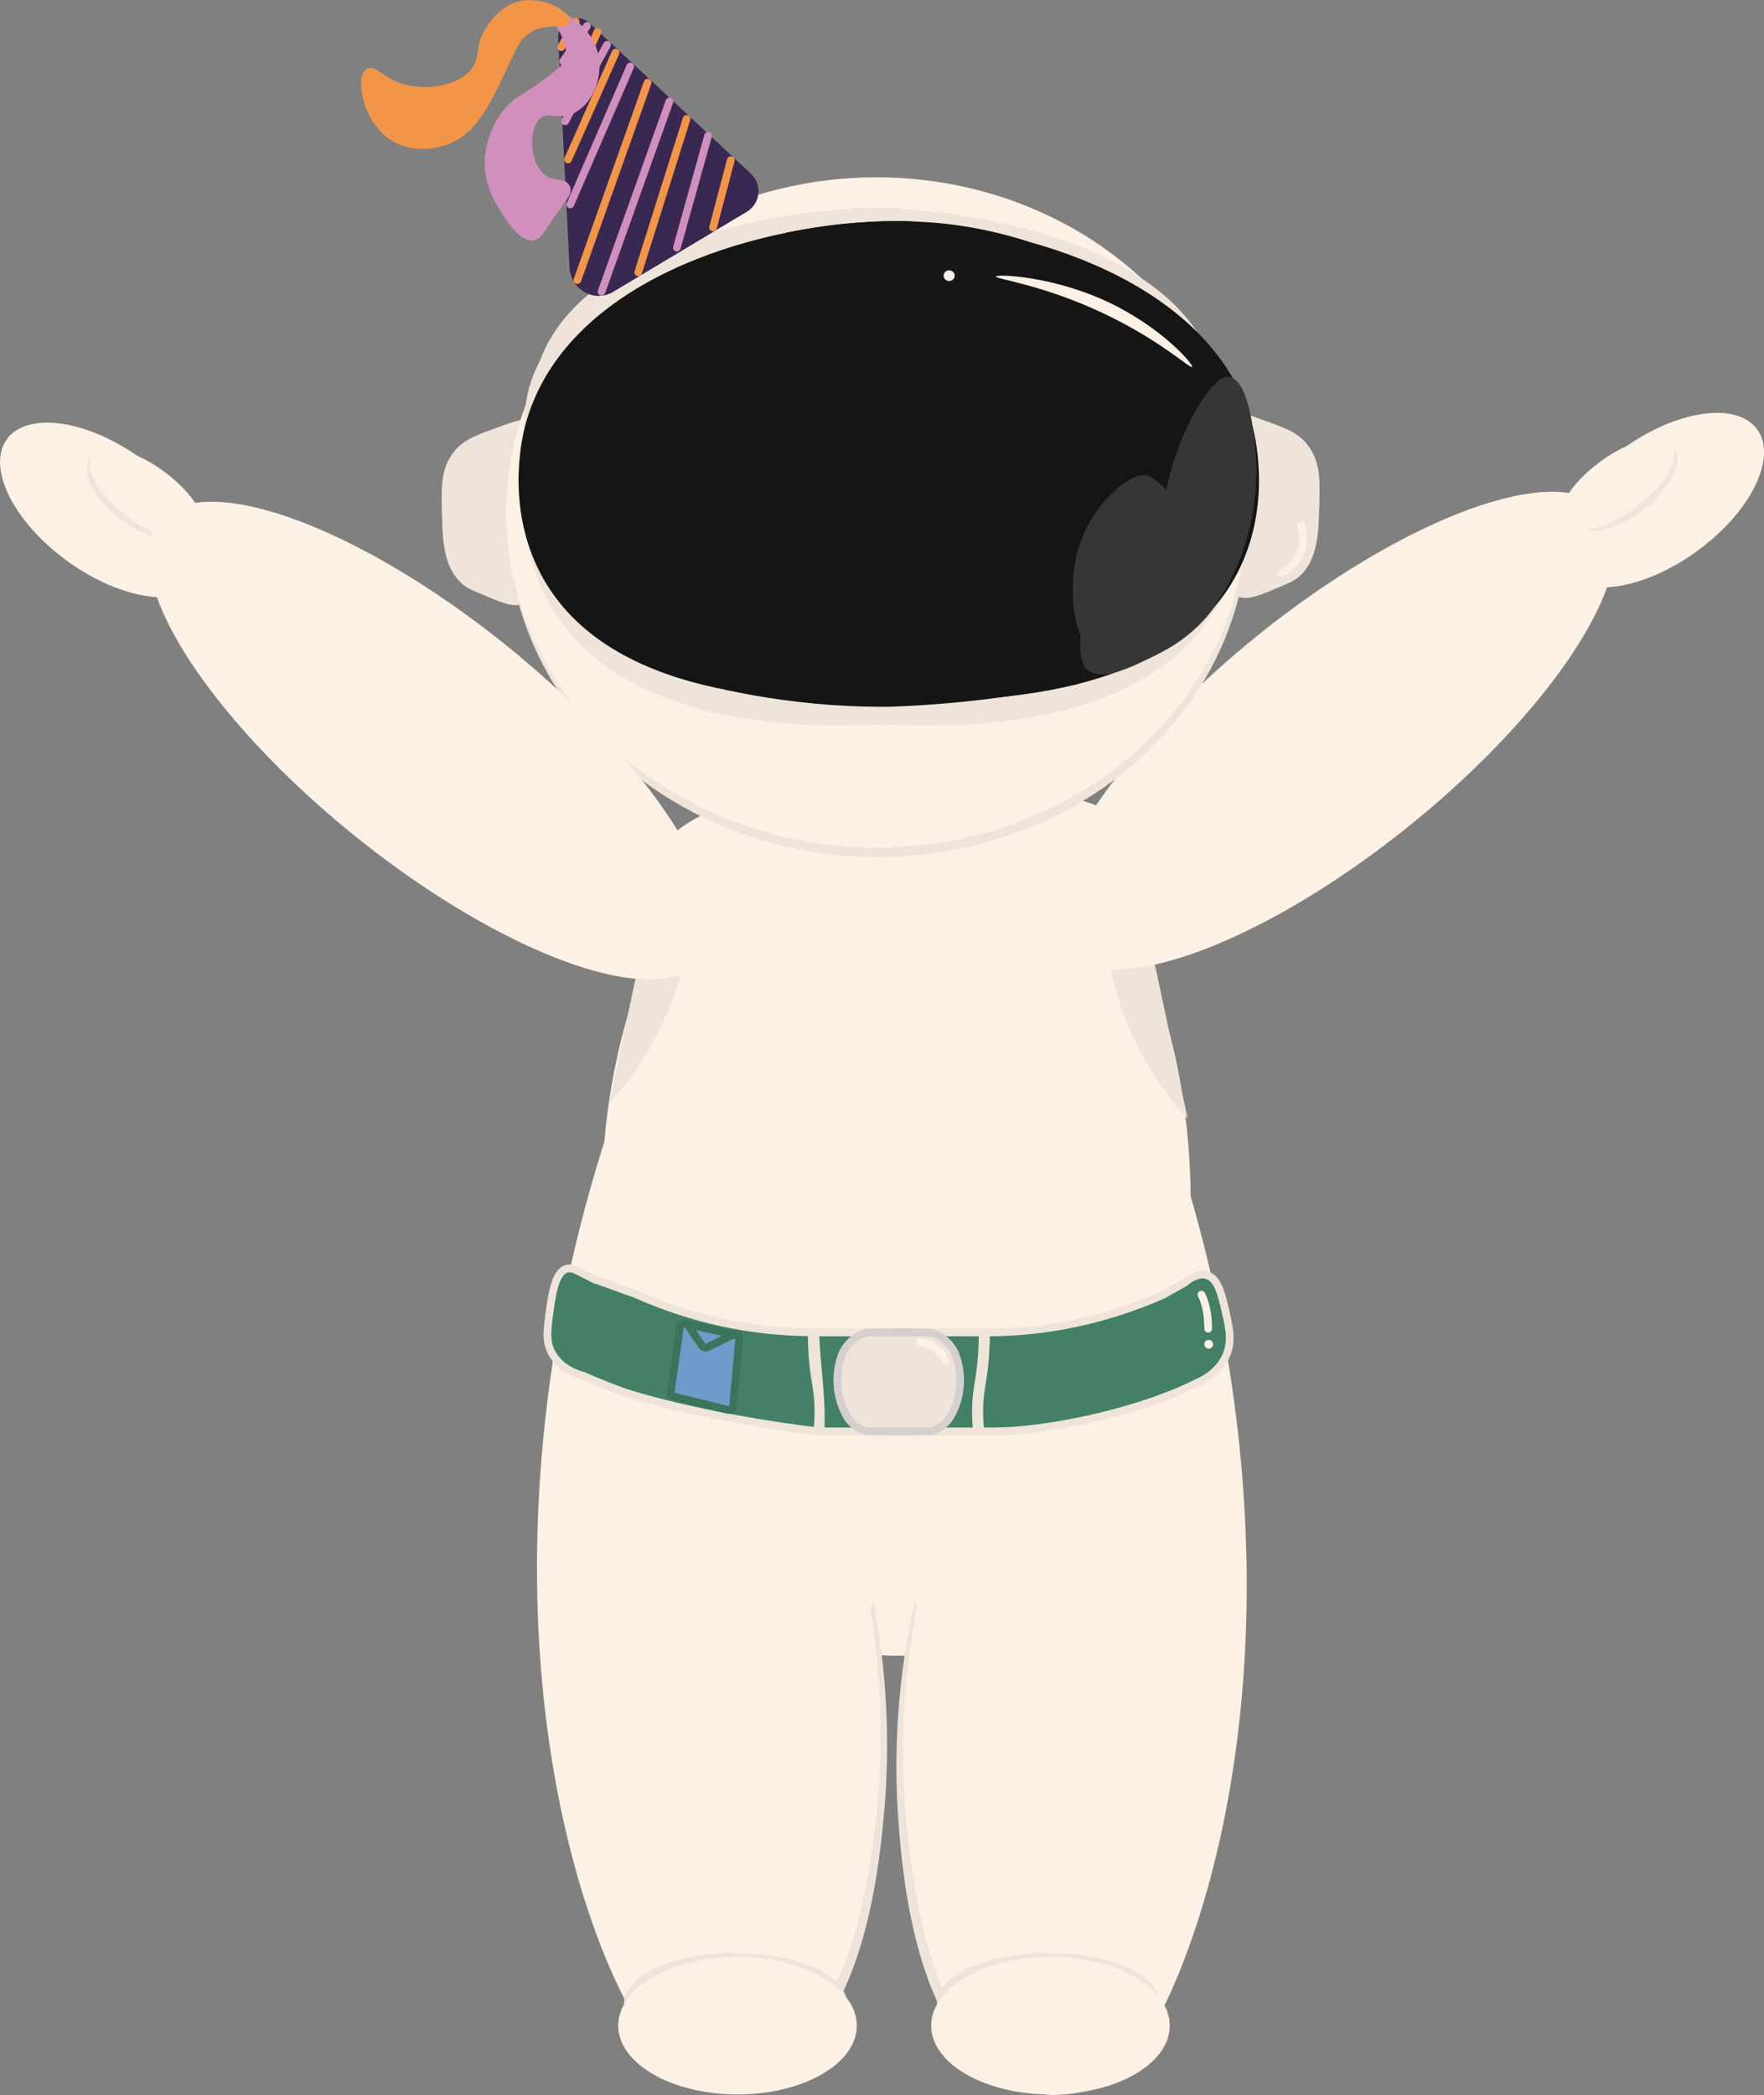 <?xml version="1.0" encoding="UTF-8"?>
<svg id="Layer_2" data-name="Layer 2" xmlns="http://www.w3.org/2000/svg" viewBox="0 0 229.23 272.15">
  <rect x="0" y="0" width="229.23" height="272.15" fill="#808080" stroke="none"/>
  <defs>
    <style>
      .cls-1 {
        stroke: #e5dede;
      }

      .cls-1, .cls-2, .cls-3, .cls-4, .cls-5, .cls-6, .cls-7, .cls-8, .cls-9, .cls-10, .cls-11, .cls-12, .cls-13, .cls-14, .cls-15, .cls-16, .cls-17 {
        stroke-miterlimit: 10;
      }

      .cls-1, .cls-2, .cls-3, .cls-4, .cls-5, .cls-6, .cls-7, .cls-8, .cls-9, .cls-10, .cls-11, .cls-13, .cls-15, .cls-17 {
        stroke-linecap: round;
      }

      .cls-1, .cls-2, .cls-7, .cls-11, .cls-12, .cls-18 {
        fill: #eee4da;
      }

      .cls-2 {
        stroke: #d5cfcf;
      }

      .cls-3, .cls-19 {
        fill: #6d9bca;
      }

      .cls-3, .cls-17 {
        stroke: #3c735b;
      }

      .cls-20 {
        fill: #151515;
      }

      .cls-20, .cls-21, .cls-22, .cls-23, .cls-19, .cls-24, .cls-18 {
        stroke-width: 0px;
      }

      .cls-4 {
        fill: #438066;
      }

      .cls-4, .cls-11, .cls-12, .cls-14, .cls-15, .cls-16 {
        stroke: #eee4da;
      }

      .cls-5, .cls-6, .cls-9, .cls-14 {
        fill: none;
      }

      .cls-5, .cls-10 {
        stroke: #d08fbd;
      }

      .cls-21 {
        fill: #f1e4da;
      }

      .cls-6, .cls-7 {
        stroke: #fdf0e5;
      }

      .cls-22 {
        fill: #fdf0e5;
      }

      .cls-23 {
        fill: #363636;
      }

      .cls-8 {
        stroke: #392851;
      }

      .cls-8, .cls-17 {
        fill: #392851;
      }

      .cls-9, .cls-13 {
        stroke: #f39547;
      }

      .cls-10 {
        fill: #d08fbd;
      }

      .cls-13, .cls-24, .cls-15, .cls-16 {
        fill: #f39547;
      }
    </style>
  </defs>
  <g id="Layer_16" data-name="Layer 16">
    <g id="Fejre">
      <g id="fejre">
        <ellipse class="cls-22" cx="118.27" cy="112.62" rx="33.06" ry="11.72"/>
        <path class="cls-12" d="M68.91,55.19c-.73-.42-1.85-.01-4.07.8-2.5.91-4.37,1.5-5.57,3.15-1.5,2.05-1.44,4.16-1.33,7.92.09,3.09.19,6.5,2.53,8.48.53.45,1.13.68,2.3,1.18,2.36,1.01,4,1.71,5.04,1.25,1.69-.74.96-4.15,1.27-11.03.33-7.34,1.49-10.8-.18-11.75Z"/>
        <path class="cls-12" d="M159.96,54.25c.73-.42,1.85-.01,4.07.8,2.5.91,4.37,1.5,5.57,3.15,1.5,2.05,1.44,4.16,1.33,7.92-.09,3.09-.19,6.5-2.53,8.48-.53.45-1.13.68-2.3,1.18-2.36,1.01-4,1.71-5.04,1.25-1.69-.74-.96-4.15-1.27-11.03-.33-7.34-1.49-10.8.18-11.75Z"/>
        <ellipse id="krop" class="cls-22" cx="116.46" cy="156.14" rx="38.27" ry="58.94"/>
        <path id="ben1_skygge" data-name="ben1 skygge" class="cls-18" d="M113.52,208c2.19,11.7,1.93,21.3,1.36,27.51-.49,5.43-2.15,23.77-11.02,30.95-1.19.96-4.29,3.47-8.46,3.48,0,0-3.3,0-6.61-2.09"/>
        <path id="ben_1" data-name="ben 1" class="cls-22" d="M112.08,203.82c3.01,13.76,2.56,25.02,1.8,31.99-.59,5.41-2.57,23.69-11.67,30.7-1.22.94-4.4,3.39-8.62,3.33,0,0-3.34-.05-6.66-2.21-5.84-3.79-20.95-34.61-16.26-81.5,1.68-16.76,7.05-47.23,27.7-81.2"/>
        <path id="ben2_skygge" data-name="ben2 skygge" class="cls-18" d="M118.85,207.98c-2.64,11.99-2.58,21.89-2.12,28.3.4,5.6,1.76,24.52,11.16,32.1,1.26,1.02,4.54,3.67,9.05,3.77,0,0,3.56.08,7.19-2.01"/>
        <path id="ben_2" data-name="ben 2" class="cls-22" d="M119.71,206.05c-3.01,13.76-2.56,25.02-1.8,31.99.59,5.41,2.57,23.69,11.67,30.7,1.22.94,4.4,3.39,8.62,3.33,0,0,3.34-.05,6.66-2.21,5.84-3.79,20.95-34.61,16.26-81.5-1.68-16.76-7.05-47.23-27.7-81.2"/>
        <path id="arm2_skygge" data-name="arm2 skygge" class="cls-18" d="M154.33,145.29c-2.37-2.52-4.54-5.57-6.32-9.05-5.26-10.26-5.56-21.08-1.36-27.06"/>
        <ellipse id="arm_2" data-name="arm 2" class="cls-22" cx="173.29" cy="94.91" rx="45.34" ry="15.81" transform="translate(-21.16 129.93) rotate(-38.92)"/>
        <g id="hånd_2" data-name="hånd 2">
          <ellipse class="cls-22" cx="215.67" cy="64.95" rx="15.65" ry="8.21" transform="translate(2.93 138.93) rotate(-35.93)"/>
          <ellipse class="cls-21" cx="210.79" cy="63.06" rx="8.31" ry="4.17" transform="translate(3.11 135.7) rotate(-35.93)"/>
          <ellipse class="cls-22" cx="210.18" cy="62.98" rx="8.76" ry="3.76" transform="translate(3.04 135.33) rotate(-35.93)"/>
        </g>
        <ellipse id="hoved_skygge" data-name="hoved skygge" class="cls-18" cx="114.08" cy="67.79" rx="48.12" ry="43.54"/>
        <ellipse id="hoved" class="cls-22" cx="113.89" cy="66.57" rx="48.12" ry="43.54"/>
        <g id="fod1">
          <path class="cls-14" d="M109.57,260.31c0-3.38-6.26-6.12-13.99-6.12s-13.99,2.74-13.99,6.12"/>
          <ellipse class="cls-22" cx="95.84" cy="263.13" rx="15.5" ry="8.94"/>
        </g>
        <g id="fod2">
          <path class="cls-14" d="M150.24,260.31c0-3.38-6.26-6.12-13.99-6.12s-13.99,2.74-13.99,6.12"/>
          <ellipse class="cls-22" cx="136.51" cy="263.13" rx="15.5" ry="8.94"/>
        </g>
        <g>
          <g id="glasrim">
            <g id="glasrim-2" data-name="glasrim">
              <g id="glasrim-3" data-name="glasrim">
                <path class="cls-12" d="M115.94,90.59c-11.24.64-35.98.21-43.9-17.11-4.01-8.76-1.78-17.61-1.46-18.79,4.61-17.32,25.67-25.1,42.4-26.21l-1.58,61.77c.98.09,2.54.24,4.54.34Z"/>
                <path class="cls-12" d="M120.47,90.25c-.98.09-2.54.24-4.54.34-1.99-.11-3.56-.26-4.54-.34l1.58-61.77c1.01-.07,1.99-.11,2.96-.13,1.01-.02,1.99,0,2.95.02v.11l1.58,61.77Z"/>
                <path class="cls-12" d="M159.84,73.48c-7.92,17.32-32.66,17.75-43.9,17.11,1.99-.11,3.56-.26,4.54-.34l-1.58-61.77c16.73,1.11,37.8,8.89,42.41,26.21.31,1.19,2.54,10.03-1.46,18.79Z"/>
                <path class="cls-12" d="M120.47,90.25c-.98.09-2.54.24-4.54.34-1.99-.11-3.56-.26-4.54-.34l1.58-61.77v-.11c.96-.03,1.95-.04,2.96-.02.97.02,1.95.07,2.95.13l1.58,61.77Z"/>
              </g>
              <line class="cls-12" x1="118.92" y1="29.57" x2="120.47" y2="90.25"/>
              <line class="cls-12" x1="112.9" y1="30.01" x2="111.4" y2="90.2"/>
              <ellipse class="cls-12" cx="115.94" cy="40.07" rx="22.3" ry="10.65"/>
              <ellipse class="cls-12" cx="116.77" cy="79.02" rx="22.3" ry="10.65"/>
            </g>
            <g id="glasrim-4" data-name="glasrim">
              <path class="cls-12" d="M114.88,93.6c-11.24.64-35.98.21-43.9-17.11-4.01-8.76-1.78-17.61-1.46-18.79,4.61-17.32,25.67-25.1,42.4-26.21l-1.58,61.77c.98.09,2.54.24,4.54.34Z"/>
              <path class="cls-12" d="M119.41,93.26c-.98.09-2.54.24-4.54.34-1.99-.11-3.56-.26-4.54-.34l1.58-61.77c1.01-.07,1.99-.11,2.96-.13,1.01-.02,1.99,0,2.95.02v.11l1.58,61.77Z"/>
              <path class="cls-12" d="M158.78,76.49c-7.92,17.32-32.66,17.75-43.9,17.11,1.99-.11,3.56-.26,4.54-.34l-1.58-61.77c16.73,1.11,37.8,8.89,42.41,26.21.31,1.19,2.54,10.03-1.46,18.79Z"/>
              <path class="cls-12" d="M119.41,93.26c-.98.09-2.54.24-4.54.34-1.99-.11-3.56-.26-4.54-.34l1.58-61.77v-.11c.96-.03,1.95-.04,2.96-.02.97.02,1.95.07,2.95.13l1.58,61.77Z"/>
            </g>
            <line class="cls-12" x1="117.86" y1="32.57" x2="119.41" y2="93.26"/>
            <line class="cls-12" x1="111.84" y1="33.02" x2="110.34" y2="93.21"/>
            <ellipse class="cls-12" cx="114.88" cy="43.08" rx="22.3" ry="10.65"/>
            <ellipse class="cls-12" cx="115.71" cy="82.02" rx="22.3" ry="10.65"/>
          </g>
          <g id="glasrim-5" data-name="glasrim">
            <g id="glasrim-6" data-name="glasrim">
              <g id="glasrim-7" data-name="glasrim">
                <path class="cls-12" d="M113.82,74.69c-10.74.49-34.37.16-41.94-12.97-3.83-6.64-1.71-13.34-1.4-14.24,4.4-13.13,24.52-19.02,40.51-19.86l-1.51,46.81c.93.07,2.43.18,4.33.26Z"/>
                <path class="cls-12" d="M118.15,74.43c-.93.07-2.43.18-4.33.26-1.9-.08-3.4-.2-4.33-.26l1.51-46.81c.96-.05,1.9-.09,2.83-.1.96-.01,1.9,0,2.82.01v.09l1.51,46.81Z"/>
                <path class="cls-12" d="M155.76,61.73c-7.57,13.13-31.2,13.45-41.94,12.97,1.9-.08,3.4-.2,4.33-.26l-1.51-46.81c15.99.84,36.11,6.73,40.51,19.86.3.9,2.43,7.6-1.4,14.24Z"/>
                <path class="cls-12" d="M118.15,74.43c-.93.07-2.43.18-4.33.26-1.9-.08-3.4-.2-4.33-.26l1.51-46.81v-.09c.91-.02,1.86-.03,2.83-.01.92.01,1.86.05,2.82.1l1.51,46.81Z"/>
              </g>
              <line class="cls-12" x1="116.67" y1="28.45" x2="118.15" y2="74.43"/>
              <line class="cls-12" x1="110.92" y1="28.79" x2="109.49" y2="74.39"/>
              <ellipse class="cls-12" cx="113.82" cy="36.41" rx="21.3" ry="8.07"/>
              <ellipse class="cls-12" cx="114.61" cy="65.92" rx="21.3" ry="8.07"/>
            </g>
            <g id="glasrim-8" data-name="glasrim">
              <path class="cls-12" d="M112.81,76.97c-10.74.49-34.37.16-41.94-12.97-3.83-6.64-1.71-13.34-1.4-14.24,4.4-13.13,24.52-19.02,40.51-19.86l-1.51,46.81c.93.07,2.43.18,4.33.26Z"/>
              <path class="cls-12" d="M117.14,76.71c-.93.07-2.43.18-4.33.26-1.9-.08-3.4-.2-4.33-.26l1.51-46.81c.96-.05,1.9-.09,2.83-.1.96-.01,1.9,0,2.82.01v.09l1.51,46.81Z"/>
              <path class="cls-12" d="M154.74,64c-7.57,13.13-31.2,13.45-41.94,12.97,1.9-.08,3.4-.2,4.33-.26l-1.51-46.81c15.99.84,36.11,6.73,40.51,19.86.3.9,2.43,7.6-1.4,14.24Z"/>
              <path class="cls-12" d="M117.14,76.71c-.93.07-2.43.18-4.33.26-1.9-.08-3.4-.2-4.33-.26l1.51-46.81v-.09c.91-.02,1.86-.03,2.83-.01.92.01,1.86.05,2.82.1l1.51,46.81Z"/>
            </g>
            <line class="cls-12" x1="115.65" y1="30.73" x2="117.14" y2="76.71"/>
            <line class="cls-12" x1="109.9" y1="31.06" x2="108.47" y2="76.67"/>
            <ellipse class="cls-12" cx="112.81" cy="38.69" rx="21.3" ry="8.07"/>
            <ellipse class="cls-12" cx="113.6" cy="68.2" rx="21.3" ry="8.07"/>
          </g>
        </g>
        <g id="glas">
          <path class="cls-20" d="M115.5,90.78c-11.69.64-37.41.21-45.65-17.06-4.17-8.73-1.86-17.55-1.52-18.73,4.79-17.27,26.69-25.02,44.09-26.12l-1.64,61.57c1.01.09,2.64.24,4.72.34Z"/>
          <path class="cls-20" d="M120.22,90.43c-1.01.09-2.64.24-4.72.34-2.07-.1-3.7-.26-4.72-.34l1.64-61.57c1.05-.07,2.07-.11,3.08-.13,1.05-.02,2.07,0,3.07.02v.11l1.65,61.57Z"/>
          <path class="cls-20" d="M161.15,73.72c-8.24,17.27-33.96,17.69-45.65,17.06,2.07-.1,3.7-.26,4.72-.34l-1.65-61.57c17.4,1.11,39.3,8.86,44.1,26.12.33,1.18,2.64,10-1.52,18.73Z"/>
          <path class="cls-20" d="M140.04,88.86c-6.19,1.29-12.95,2.28-20.21,2.74-1.46.09-2.89.16-4.31.21-1.68.01-3.42-.02-5.21-.1-5.95-.28-11.35-1.08-16.1-2.12,2.65-19.78,5.31-39.56,7.96-59.35h0c5.45-1.15,10.03-1.46,13.33-1.5,3.07-.04,5.34.14,5.82.18,5.21.43,9.42,1.53,12.31,2.47,2.14,19.16,4.27,38.32,6.41,57.48Z"/>
        </g>
        <path class="cls-22" d="M154.91,47.68c.27-.27-4.08-5.36-11.39-8.66-7.05-3.19-14-3.43-14.1-3.1-.08.3,5.37.97,12.58,4.15,8.27,3.65,12.65,7.86,12.9,7.6Z"/>
        <ellipse class="cls-22" cx="123.34" cy="35.81" rx=".72" ry=".69"/>
        <path class="cls-23" d="M140.39,82.22c.04-3.12.23-12.9.46-12.91.53-.01.07,12.8-.46,12.91-.4.08-2.25-6.78.46-12.91,2.05-4.64,6.46-8.28,8.44-7.48.8.32,2.27,1.8,2.27,1.8,1.29-6.36,4.04-10.68,4.04-10.68,1.1-1.74,2.56-4.04,4.01-3.98,2.42.1,3.19,6.42,3.36,7.8.03.24.08.62.13,1.12,1.36,13.8-6.31,22.27-6.31,22.27-2.74,3.1-5.51,4.43-7.62,5.45-2.58,1.24-6.31,3.04-8.01,1.26-.79-.83-.81-2.08-.77-4.66Z"/>
        <g id="bælte">
          <path class="cls-4" d="M75.14,178.43c1.25.55,3.36,1.46,5.51,2.25,2.68.98,12.23,3.61,25.52,5.24h11.41c.05-4.28.16-8.57.2-12.85h-12.17c-7.86,0-15.66-1.69-23.05-4.98-2.07-.74-4.14-1.49-6.21-2.23"/>
          <polygon class="cls-19" points="95 173.65 89.14 172.37 88.67 174.64 94.53 175.92 95 173.65"/>
          <path class="cls-15" d="M130.94,173.05c-.33,0-.66.02-.99.02h-12.17c.05,4.28.15,8.57.2,12.85h11.41c.67,0,1.34-.03,2.01-.05-.24-4.27-.4-8.54-.47-12.82Z"/>
          <rect class="cls-16" x="117.11" y="173.61" width="1.8" height="11.74"/>
          <rect class="cls-24" x="116.62" y="173.06" width="3.26" height="12.85"/>
          <path class="cls-3" d="M96.07,173.76l-.81,8.96c-.03.3-.37.5-.7.42l-7.04-1.74c-.25-.06-.41-.27-.37-.49l1.22-8.61c.06-.44.75-.57,1.01-.19l1.85,2.73c.15.22.47.29.73.16l3.31-1.65c.38-.19.84.05.8.42Z"/>
          <line class="cls-17" x1="88.83" y1="171.87" x2="95.91" y2="173.52"/>
          <path class="cls-1" d="M118.73,185.92h-5.6c-.36-.06-1.09-.23-1.82-.85-.7-.59-1.06-1.29-1.22-1.65-.33-.66-.87-1.98-.94-3.74-.08-1.81.38-3.2.65-3.9.21-.43.66-1.23,1.51-1.87.72-.55,1.42-.76,1.83-.85h5.59"/>
          <path class="cls-1" d="M115.5,185.92h5.6c.36-.06,1.09-.23,1.82-.85.7-.59,1.06-1.29,1.22-1.65.33-.66.87-1.98.94-3.74.08-1.81-.38-3.2-.65-3.9-.21-.43-.66-1.23-1.51-1.87-.72-.55-1.42-.76-1.83-.85h-5.59"/>
          <path class="cls-7" d="M123.34,176.78c-.17-.36-.47-.9-1.03-1.4-.92-.82-1.93-1-2.35-1.05"/>
          <rect class="cls-24" x="129.43" y="173.61" width="3.99" height="11.74"/>
          <path class="cls-4" d="M155.54,179.63c-1.22.62-2.15,1.01-2.29,1.07-11.13,4.62-21.84,5.16-21.84,5.16-.79.04-2.08.09-3.68.08h-11.41c-.05-4.28-.16-8.57-.2-12.85h12.17c7.86,0,15.66-1.69,23.05-4.98.87-.49,1.74-.99,2.61-1.48"/>
          <path class="cls-4" d="M151.33,168.1l2.61-1.48c.49-.41,1.68-1.31,2.84-.99,1.49.4,1.98,2.56,2.47,4.69.52,2.3.92,4.05,0,5.95-1,2.1-2.95,3.04-3.72,3.36"/>
          <path class="cls-4" d="M105.92,173.09c.02.14.03.28.04.43.17,4.2.89,8.23.66,12.42h9.29c.05-4.28.16-8.57.2-12.85h-10.2Z"/>
          <rect class="cls-16" x="114.99" y="173.64" width="1.8" height="11.74" transform="translate(231.77 359.01) rotate(-180)"/>
          <rect class="cls-24" x="114.02" y="173.09" width="3.26" height="12.85" transform="translate(231.3 359.03) rotate(-180)"/>
          <path class="cls-2" d="M115.18,185.94h5.6c.36-.06,1.09-.23,1.82-.85.7-.59,1.06-1.29,1.22-1.65.33-.66.87-1.98.94-3.74.08-1.81-.38-3.2-.65-3.9-.21-.43-.66-1.23-1.51-1.87-.72-.55-1.42-.76-1.83-.85h-5.59"/>
          <path class="cls-2" d="M118.4,185.94h-5.6c-.36-.06-1.09-.23-1.82-.85-.7-.59-1.06-1.29-1.22-1.65-.33-.66-.87-1.98-.94-3.74-.08-1.81.38-3.2.65-3.9.21-.43.66-1.23,1.51-1.87.72-.55,1.42-.76,1.83-.85h5.59"/>
          <path class="cls-7" d="M122.89,176.78c-.17-.36-.47-.9-1.03-1.4-.92-.82-1.93-1-2.35-1.05"/>
          <path class="cls-4" d="M77.43,166.28c-.86-.43-1.72-.87-2.59-1.3-.3-.15-.72-.29-1.16-.18-1.51.37-1.93,3.34-2.2,5.2-.4,2.85-.61,4.34.31,5.91,1.13,1.91,3.15,2.57,3.92,2.78"/>
          <path class="cls-11" d="M105.49,173.08c-.02,2.14.14,3.84.29,4.99.23,1.73.5,2.76.56,4.59.05,1.38-.05,2.5-.14,3.22"/>
          <path class="cls-11" d="M128.12,173.1c.02,2.14-.14,3.84-.29,4.99-.23,1.73-.5,2.76-.56,4.59-.05,1.38.05,2.5.14,3.22"/>
          <path class="cls-11" d="M127.68,173.12c.02,2.14-.14,3.84-.29,4.99-.23,1.73-.5,2.76-.56,4.59-.05,1.38.05,2.5.14,3.22"/>
          <path class="cls-6" d="M156.12,168.17c.14.28.3.64.44,1.11.4,1.31.44,2.63.44,3.32"/>
          <circle class="cls-22" cx="157.07" cy="174.62" r=".57"/>
        </g>
        <path class="cls-6" d="M166.52,74.45c.44-.23,1.5-.84,2.19-2.11,1.01-1.85.5-3.68.39-4.05"/>
        <path id="arm2_skygge-2" data-name="arm2 skygge" class="cls-18" d="M79.15,143.28c2.37-2.52,4.54-5.57,6.32-9.05,5.26-10.26,5.56-21.08,1.36-27.06"/>
        <g id="hånd_2-2" data-name="hånd 2">
          <ellipse class="cls-22" cx="13.56" cy="66.24" rx="8.21" ry="15.65" transform="translate(-48.03 38.35) rotate(-54.07)"/>
          <ellipse class="cls-21" cx="18.45" cy="64.35" rx="4.17" ry="8.31" transform="translate(-44.48 41.52) rotate(-54.07)"/>
          <ellipse class="cls-22" cx="19.05" cy="64.27" rx="3.76" ry="8.76" transform="translate(-44.17 41.98) rotate(-54.07)"/>
        </g>
        <ellipse id="arm_2-2" data-name="arm 2" class="cls-22" cx="55.94" cy="96.2" rx="15.81" ry="45.34" transform="translate(-54.05 79.29) rotate(-51.08)"/>
        <g>
          <path class="cls-8" d="M74.51,34.72l-1.48-29.77c-.09-1.78,1.95-2.77,3.24-1.57l20.96,19.54c1.26,1.17,1.05,3.27-.42,4.15l-17.38,10.41c-2.12,1.27-4.79-.23-4.92-2.75Z"/>
          <line class="cls-9" x1="74.81" y1="2.8" x2="72.93" y2="6.12"/>
          <line class="cls-9" x1="77.63" y1="4.17" x2="73.22" y2="14.08"/>
          <path class="cls-10" d="M73.55,2.44h0c.2.1,3.53,1.86,3.83,5.61.2,2.41-.91,5.07-2.88,6.12-1.93,1.03-3.23-.27-4.54.76-1.98,1.56-1.67,6.58.63,8.25,1.31.95,2.66.38,3.02,1.24.28.67-.46,1.21-2.88,4.8-.7,1.04-.9,1.39-1.37,1.49-1.41.3-3.02-2.19-3.61-3.1-.97-1.51-2.5-3.86-2.24-7.22.02-.32.37-4.19,3.26-6.76,1.05-.94,1.54-.9,4.22-2.92,1.66-1.26,2.5-1.9,2.8-2.57,1.12-2.5-1.7-5.96-2.52-6.92"/>
          <path class="cls-13" d="M73.58,2.76c.16-.64-2.95-2.84-5.97-2.11-2.1.51-3.32,2.23-3.82,2.93-1.79,2.54-.71,3.86-2.14,5.69-1.91,2.45-6.1,2.98-9.09,2.21-2.91-.75-3.95-2.56-4.67-2.08-1.13.76-.29,6.4,3.46,8.55,2.54,1.46,5.87,1,8.08-.38,2.61-1.63,4.11-4.85,6.43-9.81.8-1.71,1.34-3.09,2.86-4.01,2.28-1.37,4.71-.44,4.85-.98Z"/>
          <line class="cls-9" x1="94.97" y1="20.81" x2="92.66" y2="29.55"/>
          <line class="cls-9" x1="89.22" y1="15.45" x2="82.94" y2="35.37"/>
          <line class="cls-9" x1="84.16" y1="10.73" x2="75.03" y2="36.39"/>
          <line class="cls-9" x1="79.99" y1="6.84" x2="73.82" y2="20.71"/>
          <line class="cls-5" x1="92.02" y1="17.63" x2="87.96" y2="32.17"/>
          <line class="cls-5" x1="87" y1="13.17" x2="78.17" y2="37.9"/>
          <line class="cls-5" x1="81.9" y1="8.63" x2="74.11" y2="26.56"/>
          <line class="cls-5" x1="78.89" y1="5.82" x2="73.44" y2="15.75"/>
          <line class="cls-5" x1="76.27" y1="3.37" x2="73.19" y2="7.97"/>
        </g>
      </g>
    </g>
  </g>
</svg>
